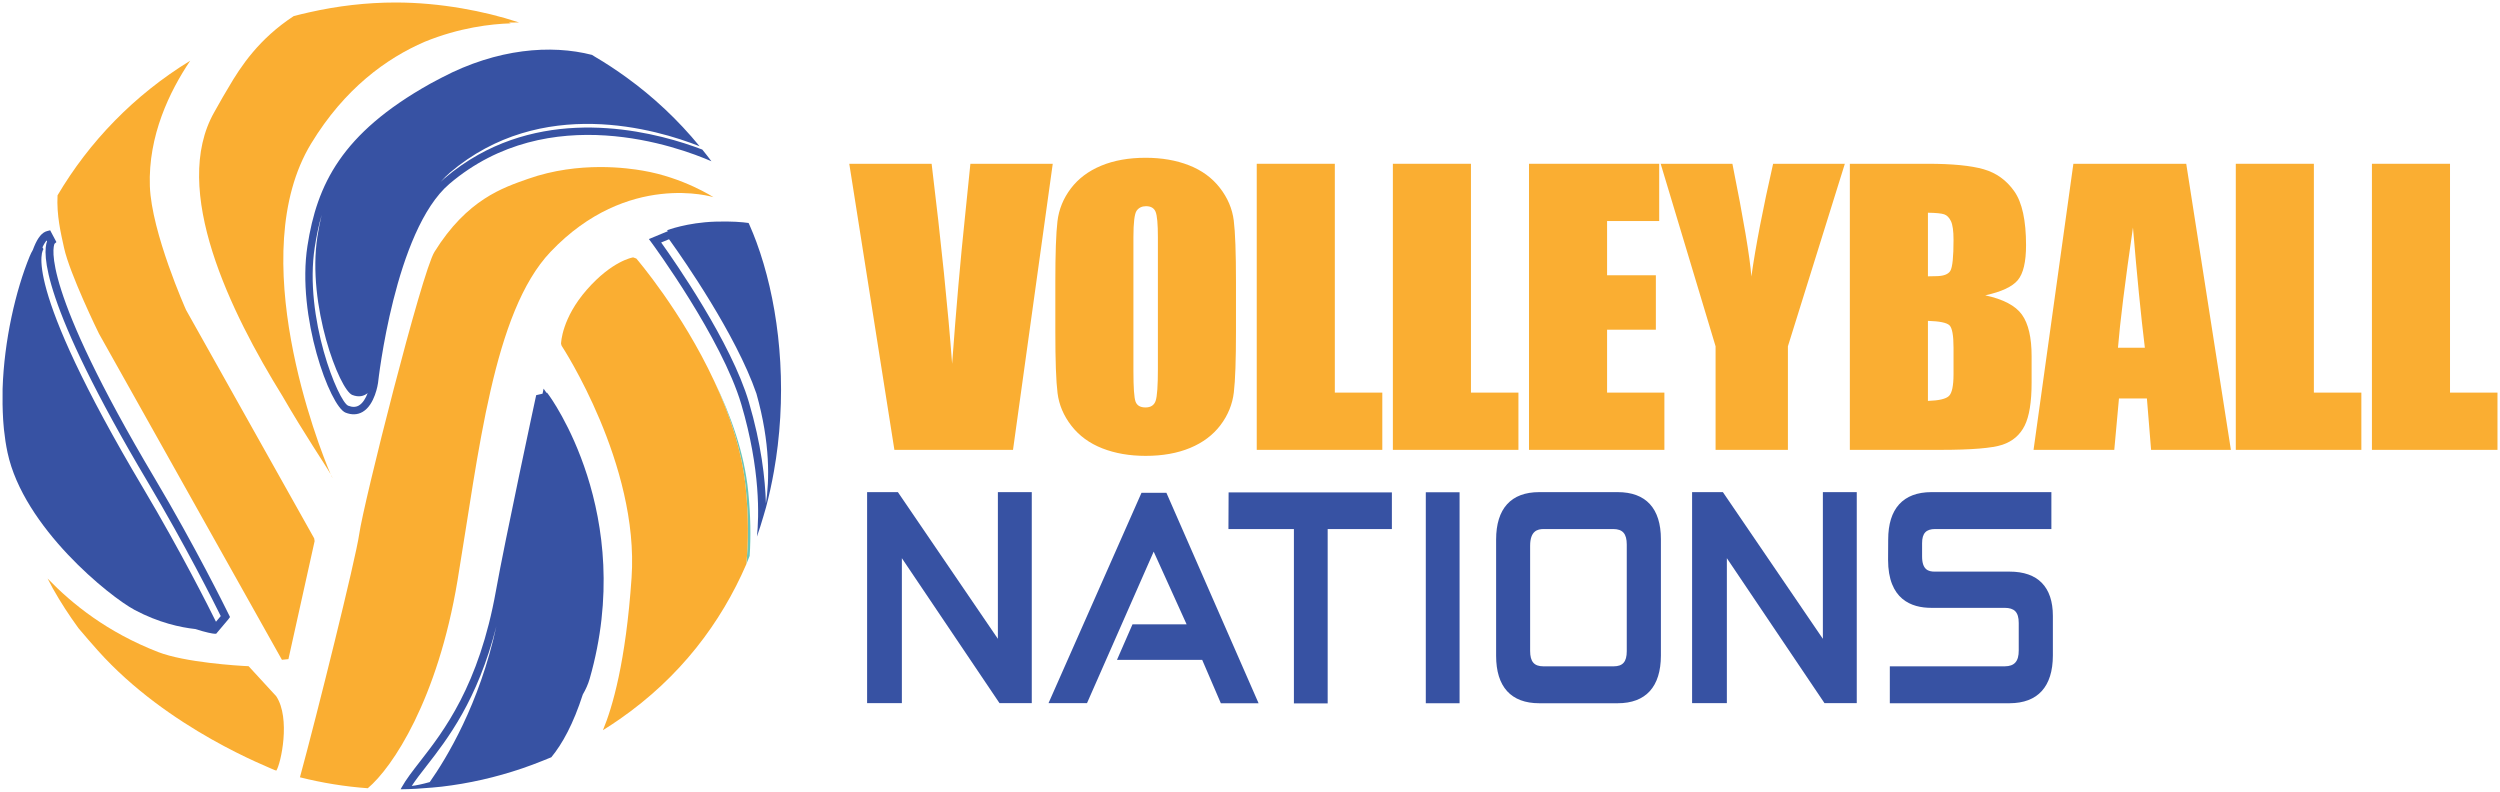 <?xml version="1.0" encoding="UTF-8"?>
<svg id="Layer_1" xmlns="http://www.w3.org/2000/svg" version="1.1" viewBox="0 0 1000 316.72">
  <!-- Generator: Adobe Illustrator 29.4.0, SVG Export Plug-In . SVG Version: 2.1.0 Build 152)  -->
  <g>
    <g>
      <path d="M385.988,86.792c-1.813,17.099-3.523,36.677-5.137,58.731-1.637-21.82-4.371-48.491-8.199-80.012h-32.94l18.048,114.434h47.444l15.895-114.434h-32.94l-2.17,21.281Z" fill="#faae32"/>
      <path d="M487.938,75.124c-3.116-4.005-7.235-7.011-12.353-9.013-5.119-2.002-10.893-3.002-17.323-3.002-6.777,0-12.709,1.06-17.806,3.179-5.093,2.122-9.136,5.159-12.129,9.117-2.993,3.958-4.775,8.332-5.342,13.113-.568,4.784-.852,12.924-.852,24.419v19.581c0,11.779.296,20.026.889,24.737.593,4.712,2.447,9.073,5.563,13.078s7.235,7.007,12.353,9.01c5.122,2.003,10.893,3.005,17.323,3.005,6.777,0,12.712-1.063,17.806-3.182,5.093-2.122,9.136-5.159,12.129-9.117,2.993-3.961,4.775-8.329,5.342-13.113.568-4.781.855-12.924.855-24.419v-19.581c0-11.779-.296-20.026-.889-24.737-.596-4.712-2.451-9.07-5.566-13.075ZM463.159,147.501c0,6.739-.296,11.003-.889,12.794-.596,1.791-1.955,2.684-4.081,2.684-2.078,0-3.403-.776-3.971-2.33-.568-1.555-.852-5.655-.852-12.299v-53.436c0-5.888.432-9.436,1.296-10.637.867-1.201,2.116-1.801,3.747-1.801,1.93,0,3.201.741,3.822,2.226.618,1.482.927,4.888.927,10.211v52.588Z" fill="#faae32"/>
      <polygon points="533.93 65.511 502.696 65.511 502.696 179.944 552.922 179.944 552.922 157.043 533.93 157.043 533.93 65.511" fill="#faae32"/>
      <polygon points="588.382 65.511 557.148 65.511 557.148 179.944 607.373 179.944 607.373 157.043 588.382 157.043 588.382 65.511" fill="#faae32"/>
      <polygon points="642.833 131.88 662.344 131.88 662.344 110.11 642.833 110.11 642.833 88.413 663.678 88.413 663.678 65.511 611.599 65.511 611.599 179.944 665.757 179.944 665.757 157.043 642.833 157.043 642.833 131.88" fill="#faae32"/>
      <path d="M700.548,110.605c-.574-7.726-3.103-22.757-7.588-45.094h-28.692l21.962,73.014v41.42h28.932v-41.42l22.776-73.014h-28.692c-4.068,17.853-6.969,32.886-8.698,45.094Z" fill="#faae32"/>
      <path d="M794.099,118.132c6.477-1.413,10.817-3.438,13.018-6.074s3.302-7.297,3.302-13.986c0-9.887-1.558-17.055-4.674-21.508-3.116-4.45-7.209-7.405-12.281-8.862-5.068-1.46-12.526-2.192-22.366-2.192h-31.161v114.434h36.131c12.561,0,20.871-.684,24.927-2.053,4.056-1.365,7.014-3.911,8.868-7.635,1.851-3.724,2.779-9.451,2.779-17.187v-10.606c0-7.449-1.284-12.98-3.854-16.585-2.576-3.608-7.468-6.191-14.69-7.745ZM781.411,149.694c0,4.617-.609,7.515-1.82,8.691-1.211,1.18-4.018,1.839-8.42,1.98v-32.019c4.649.139,7.518.729,8.606,1.766,1.088,1.037,1.634,4.005,1.634,8.906v10.675ZM780.15,108.309c-.842,1.438-2.797,2.157-5.863,2.157-.741,0-1.782.022-3.116.069v-25.447c3.217.047,5.38.262,6.493.637,1.113.378,2.012,1.287,2.706,2.722.694,1.438,1.041,3.948,1.041,7.528,0,6.784-.423,10.896-1.262,12.334Z" fill="#faae32"/>
      <path d="M829.352,65.511l-15.932,114.434h32.29l1.877-20.568h11.173l1.675,20.568h31.921l-17.862-114.434h-45.141ZM847.189,139.089c.817-10.129,2.81-26.15,5.995-48.062,1.59,19.083,3.176,35.1,4.756,48.062h-10.751Z" fill="#faae32"/>
      <polygon points="925.55 65.511 894.319 65.511 894.319 179.944 944.544 179.944 944.544 157.043 925.55 157.043 925.55 65.511" fill="#faae32"/>
      <polygon points="980.003 157.043 980.003 65.511 948.772 65.511 948.772 179.944 998.994 179.944 998.994 157.043 980.003 157.043" fill="#faae32"/>
    </g>
    <g>
      <polygon points="399.151 255.529 359.154 196.848 346.842 196.848 346.842 281.243 360.747 281.243 360.747 223.276 399.792 281.243 412.708 281.243 412.708 196.848 399.151 196.848 399.151 255.529" fill="#3752a3"/>
      <polygon points="456.595 197.126 419.413 281.243 434.808 281.243 461.473 220.654 474.637 249.721 453.004 249.721 446.799 263.934 480.872 263.934 488.338 281.3 503.433 281.3 466.564 197.126 456.595 197.126" fill="#3752a3"/>
      <polygon points="491.376 211.616 517.563 211.616 517.563 281.356 531.069 281.356 531.069 211.616 556.753 211.616 556.753 196.961 491.442 196.961 491.376 211.616" fill="#3752a3"/>
      <rect x="570.321" y="196.906" width="13.508" height="84.394" fill="#3752a3"/>
      <path d="M647.057,196.851h-31.356c-11.287,0-17.254,6.569-17.254,18.997v46.453c0,12.428,5.967,18.997,17.254,18.997h31.356c11.287,0,17.271-6.586,17.304-19.051v-46.567c0-12.319-5.984-18.83-17.304-18.83ZM650.705,217.838v42.641c0,4.244-1.581,6.055-5.288,6.055h-28.024c-3.745,0-5.342-1.843-5.342-6.166v-42.031c0-5.955,2.907-6.718,5.44-6.718h27.775c3.813,0,5.439,1.86,5.439,6.22Z" fill="#3752a3"/>
      <polygon points="729.148 255.529 689.151 196.848 676.838 196.848 676.838 281.243 690.743 281.243 690.743 223.276 729.789 281.243 742.705 281.243 742.705 196.848 729.148 196.848 729.148 255.529" fill="#3752a3"/>
      <path d="M803.844,228.649h-29.966c-2.493,0-5.042-.719-5.042-6.055v-5.308c0-3.974,1.568-5.67,5.24-5.67h46.477v-14.766h-48.023c-11.287.038-17.253,6.608-17.253,18.988l-.046,8.083c0,15.885,9.382,19.219,17.253,19.219h29.421c1.889,0,3.295.45,4.176,1.335.95.956,1.426,2.541,1.412,4.72v10.958c.026,4.382-1.702,6.349-5.588,6.378h-45.978v14.767h47.922c11.28-.04,17.26-6.628,17.299-19.054v-15.868c0-11.597-5.984-17.727-17.305-17.727Z" fill="#3752a3"/>
    </g>
  </g>
  <g>
    <path d="M299.313,196.797c-1.55-15.556-7.08-30.934-13.654-44.403,6.133,13.172,11.151,27.891,12.63,42.722,1.167,11.707,1.091,21.792.23,30.595.479-1.106.9-2.227,1.352-3.341.492-7.527.399-15.984-.557-25.574Z" fill="#6ac5b6"/>
    <g>
      <path d="M179.798,73.519c39.819-33.832,91.681-14.702,104.781-9.009-1.188-1.602-2.429-3.145-3.669-4.691-16.503-6.293-55.242-17.189-89.68,2.129-4.548,2.551-9.013,5.626-13.353,9.31-.543.462-1.069.966-1.594,1.473,1.175-1.345,2.396-2.584,3.676-3.67,36.572-31.069,82.753-17.346,99.882-10.556-8.646-10.542-18.471-19.736-29.196-27.498-4.096-2.964-8.298-5.751-12.634-8.292-.416-.244-.814-.521-1.232-.761-16.32-4.199-37.871-2.562-59.979,9.035-.779.408-1.557.798-2.337,1.231-.05.028-.1.051-.149.079-.003.001-.005.003-.007.004-.662.352-1.328.684-1.986,1.052-.136.076-.271.151-.407.227-35.34,19.824-45.132,40.25-48.939,64.805-4.365,28.162,9.038,64.262,15.251,66.675,2.463.959,4.721.877,6.714-.243.047-.025.091-.05.139-.079,4.885-2.873,6.08-11.208,6.128-11.558.069-.656,6.717-61.077,28.591-79.662ZM143.569,162.184c-1.192.706-2.618.754-4.27.11-3.914-1.523-17.765-35.239-13.391-63.455.693-4.472,1.578-8.76,2.762-12.905-.671,2.804-1.237,5.685-1.699,8.67-4.254,27.431,8.837,61.396,13.949,63.382,2.621,1.018,4.618.486,6.146-.739-.762,1.982-1.895,3.996-3.497,4.936Z" fill="#3752a3"/>
      <path d="M302.589,96.862c-.872-2.367-1.8-4.625-2.761-6.813-.128-.291-.261-.568-.39-.856-2.525-.364-6.805-.745-13.299-.539-11.337.36-19.3,3.441-19.3,3.441,0,0,.105.143.3.41-.325.115-.528.192-.579.212l-7.01,2.906,1.206,1.623c.279.374,27.983,38.09,35.773,64.501,7.729,26.207,7.066,45.082,6.249,52.896.964-2.778,1.85-5.569,2.658-8.373.317-1.099.664-2.193.957-3.294,1.273-4.775,2.311-9.572,3.165-14.367.621-3.482,1.133-6.96,1.546-10.429,3.584-30.124-.437-59.384-8.515-81.317ZM306.361,201.401c-.283-9.985-1.865-23.782-6.809-40.548-7.019-23.794-29.644-56.261-35.085-63.856l3.143-1.303,1.018,1.418c4.396,6.137,25.785,36.668,33.942,60.338,5.626,19.949,5.174,34.917,3.792,43.95Z" fill="#3752a3"/>
      <path d="M218.813,157.069l-.223.051c-.716-1.073-1.149-1.661-1.149-1.661,0,0-.155.739-.42,2.02l-2.538.581-.219.969c-.102.45-12.373,57.556-15.864,77.151-6.791,38.101-20.975,56.318-30.362,68.372-3.007,3.862-5.605,7.197-7.391,10.422l-.412.745c4.205-.047,8.417-.299,12.628-.687,1.26-.116,2.52-.22,3.78-.367,10.832-1.264,21.62-3.701,32.208-7.303,2.735-.93,5.453-1.944,8.157-3.035,1.176-.474,2.357-.924,3.527-1.428,4.441-5.413,8.779-13.309,12.589-25.105,1.184-2.03,2.125-4.123,2.743-6.276,18.896-65.939-16.082-113.169-16.438-113.637l-.614-.813ZM171.898,312.831c-3.121.876-5.581,1.377-7.202,1.541,1.568-2.408,3.582-4.994,5.832-7.883,8.368-10.747,20.473-26.29,28.016-55.97-6.759,31.138-19.968,52.83-26.646,62.311Z" fill="#3752a3"/>
      <path d="M61.909,191.369C16.206,114.507,21.253,98.759,21.805,97.501l.762-.665-2.504-4.72-1.204.31c-2.026.524-3.691,2.525-5.239,6.3-.165.402-.321.84-.484,1.252-.423.72-.844,1.534-1.262,2.552-5.59,13.617-10.227,33.631-10.835,53.023-.077,4.087-.025,8.183.219,12.283.039.577.081,1.152.129,1.725.052.731.128,1.461.19,2.192.332,3.183.799,6.296,1.439,9.288,6.405,29.973,40.865,57.621,50.828,62.928,9.67,5.152,18.381,7.001,24.26,7.646,4.361,1.392,7.026,1.865,7.623,1.872l.745.008,4.904-5.819.622-.868-.451-.924c-1.33-2.713-13.455-27.297-29.638-54.513ZM86.391,248.695c-2.611-5.281-13.997-28.016-29.042-53.316C7.607,111.725,17.273,99.772,17.383,99.675l-.4-.755c.643-1.382,1.214-2.24,1.669-2.734l.172.326c-1.702,4.506-2.841,23.791,40.374,96.467,14.958,25.158,26.433,48.052,29.102,53.451l-1.91,2.265Z" fill="#3752a3"/>
    </g>
    <g>
      <path d="M285.371,78.864s-12.116-7.875-28.304-10.618c-5.541-.94-25.255-3.958-45.829,3.289-9.931,3.497-24.349,8.155-37.45,29.219-5.084,8.171-28.396,100.668-30.102,112.901-1.374,9.839-17,72.657-23.708,97.262,8.885,2.236,17.961,3.713,27.134,4.378,9.903-8.296,27.949-35.417,35.891-83.071,8.584-51.534,14.283-107.354,37.216-131.486,30.887-32.508,65.152-21.874,65.152-21.874Z" fill="#faae32"/>
      <path d="M125.673,215.345l-51.26-91.377c-.076-.18-13.81-30.9-14.469-49.503-.717-20.163,7.903-37.942,16.144-50.185-22.533,13.802-40.414,32.455-53.074,53.854-.419,8.018,1.34,15.214,2.6,20.989,2.252,10.341,13.709,33.87,13.999,34.388l73.156,130.407,2.602-.265,10.473-47.207-.17-1.101Z" fill="#faae32"/>
      <path d="M132.256,189.675c-4.929-11.282-34.763-87.918-7.794-132.264,13.376-21.998,30.117-34.091,45.432-40.704,13.867-5.664,26.484-7.128,34.448-7.366-.273-.097-.596-.205-.88-.305,1.541-.06,2.935-.076,4.138-.062-7.456-2.456-15.097-4.308-22.841-5.633-8.752-1.497-17.629-2.339-26.564-2.339-11.54,0-23.141,1.35-34.61,3.953-2.033.461-4.064.931-6.087,1.476-13.773,8.994-21.141,19.994-26.11,28.569-1.575,2.564-2.942,5.001-4.188,7.224l-1.429,2.526c-17.767,31.042,6.655,80.467,27.148,113.574,9.065,15.685,17.093,27.395,19.338,31.351Z" fill="#faae32"/>
      <path d="M132.831,190.792c-.094-.244-.306-.642-.575-1.117.594,1.359.848,1.828.575,1.117Z" fill="#faae32"/>
      <path d="M298.289,195.116c-1.478-14.831-6.497-29.55-12.63-42.722-12.941-27.795-30.867-48.674-31.131-48.98l-1.271-.464c-.344.057-8.449,1.447-18.493,12.892-10.048,11.451-10.338,21.256-10.347,21.666l.233.795c.312.47,31.076,47.463,27.982,92.756-2.301,33.707-7.667,51.952-11.457,61.011,2.288-1.418,4.503-2.882,6.663-4.381,24.223-16.809,40.541-38.551,50.679-61.977.861-8.803.937-18.888-.23-30.595Z" fill="#faae32"/>
      <path d="M99.441,266.48c-4.453-.177-25.548-1.536-36.131-5.645-20.45-7.942-34.413-19.218-44.277-29.431.691,1.316,1.352,2.64,2.084,3.945,3.143,5.603,6.61,10.904,10.307,15.965,2.472,2.927,5.026,5.895,7.751,8.941,28.218,31.535,69.148,46.913,70.571,47.737.262.085.527.159.79.243,1.814-2.748,5.8-20.915-.047-29.739l-11.047-12.015Z" fill="#faae32"/>
    </g>
  </g>
</svg>